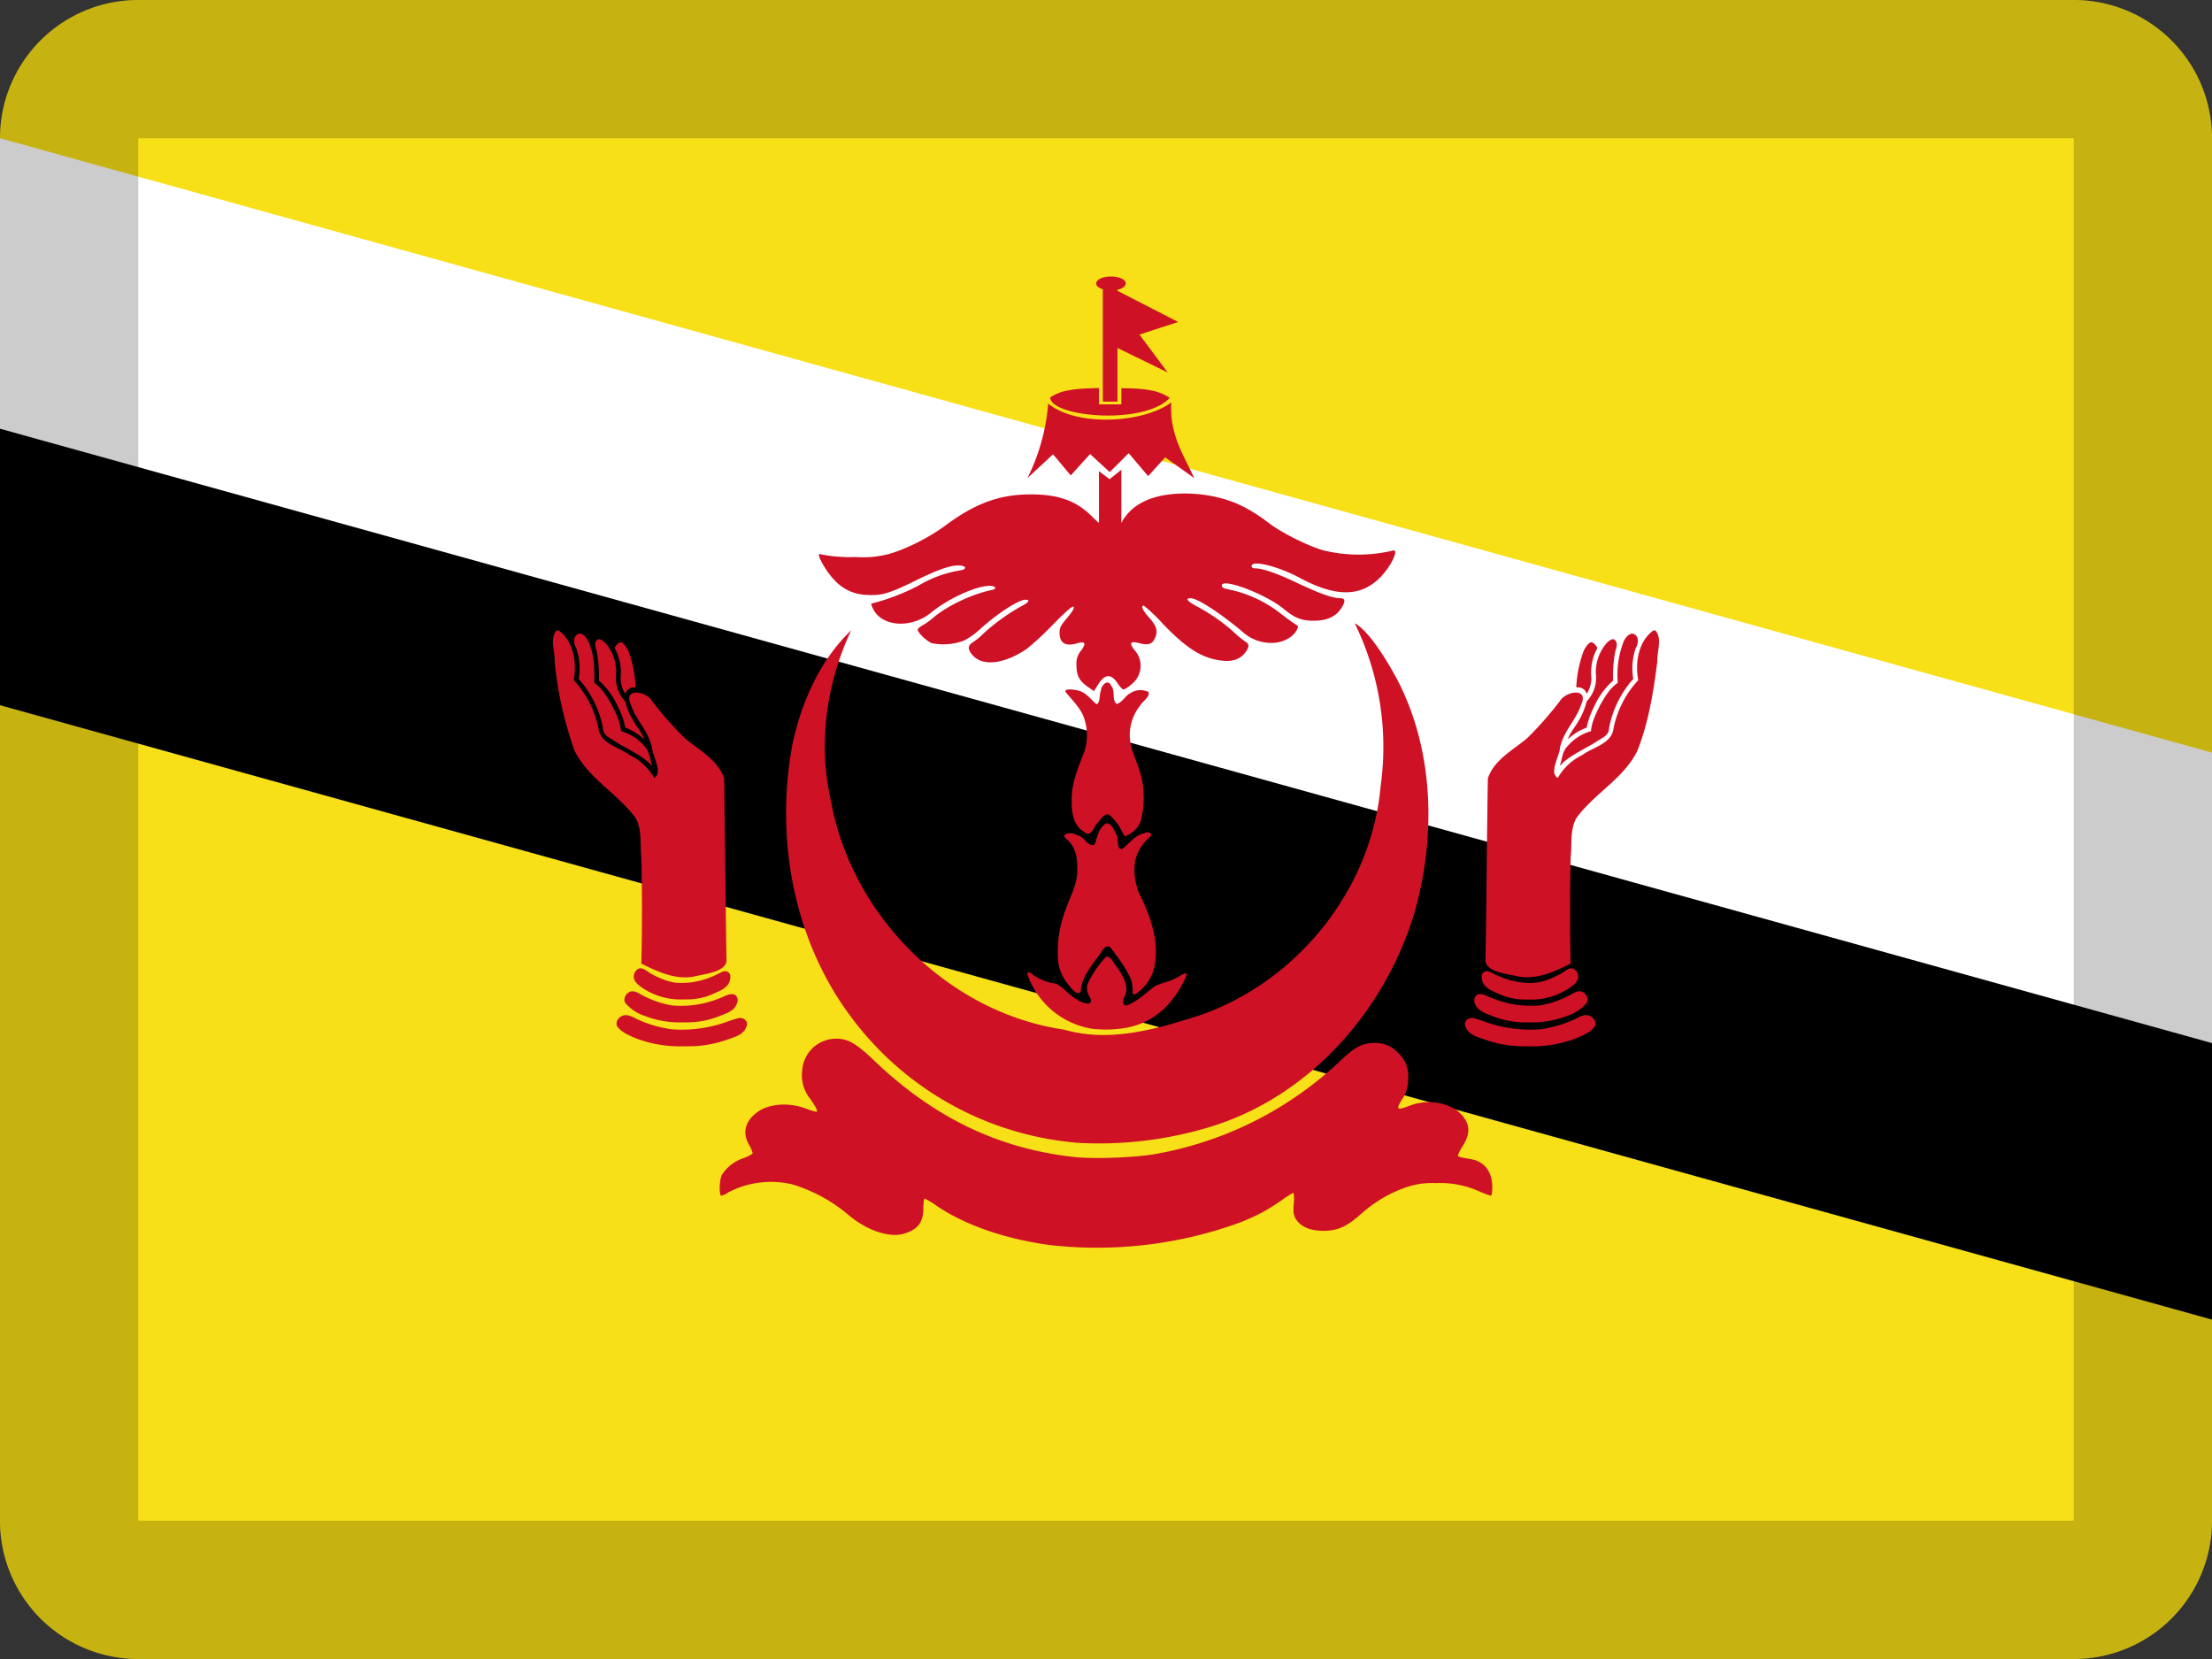 <svg xmlns="http://www.w3.org/2000/svg" width="16" height="12" viewBox="0 0 16 12"><rect x="0" y="0" width="16" height="12" fill="#333333" stroke="none"/><g fill="none" fill-rule="evenodd"><path fill="#F7E017" d="M1 0h14a1 1 0 0 1 1 1v10a1 1 0 0 1-1 1H1a1 1 0 0 1-1-1V1a1 1 0 0 1 1-1z"/><path fill="#000" fill-rule="nonzero" d="M16 7.444v2.101L0 5.101V3z"/><path fill="#FFF" fill-rule="nonzero" d="M16 5.444v2.101L0 3.101V1z"/><path fill="#000" fill-rule="nonzero" d="M1 1v10h14V1H1zm0-1h14a1 1 0 0 1 1 1v10a1 1 0 0 1-1 1H1a1 1 0 0 1-1-1V1a1 1 0 0 1 1-1z" opacity=".2"/><path fill="#CF1126" fill-rule="nonzero" d="M8.082 2.096v.007l.44.226-.28.091.204.274-.363-.177v.388h-.106v-.813c-.03-.009-.048-.024-.048-.042 0-.027.046-.05.107-.05.062 0 .107.023.107.05 0 .02-.024.038-.061.046zm-.133 1.686v-.374l.077.058.085-.068v.384a.077.077 0 0 0 .01-.018.36.36 0 0 1 .153-.136c.15-.076.412-.078.621-.005.089.03.186.086.28.158.093.072.285.168.398.2a1.07 1.07 0 0 0 .508 0c.038 0-.027.127-.103.201-.14.137-.32.136-.576-.002-.159-.085-.349-.132-.349-.085 0 .01.01.016.025.016.055 0 .162.037.31.108.162.076.252.108.306.108.039 0 .04.025.004.078-.039.057-.104.085-.196.085-.088 0-.137-.02-.216-.085-.132-.11-.46-.232-.448-.167.003.013.019.021.053.026a.912.912 0 0 1 .385.184c.042.032.086.063.098.07.018.011.019.014.004.042-.025.046-.087.082-.154.089a.309.309 0 0 1-.241-.083c-.166-.138-.322-.239-.372-.239-.04 0-.023.023.05.061.094.05.191.118.263.184a.68.68 0 0 0 .084.069c.03.016.03.04-.004.083-.033.043-.089.063-.161.055-.144-.015-.256-.084-.433-.268a1.177 1.177 0 0 0-.136-.13c-.024 0-.01.032.035.083.057.063.068.099.046.15-.019.045-.05.056-.114.038-.066-.017-.076-.001-.033.052a.169.169 0 0 1-.024.246.19.19 0 0 1-.057.038c-.007 0-.024-.018-.039-.04-.05-.077-.095-.076-.144.002a.893.893 0 0 1-.032.049l-.052-.037c-.056-.041-.074-.08-.074-.158a.14.14 0 0 1 .033-.097c.039-.053.032-.07-.023-.055-.087.026-.13.003-.132-.072-.001-.037.006-.052.055-.111.04-.047.054-.072.046-.08-.008-.008-.054.033-.15.13a2.066 2.066 0 0 1-.19.176c-.164.11-.32.127-.392.042-.036-.043-.034-.068.008-.094a.456.456 0 0 0 .073-.061 1.46 1.46 0 0 1 .268-.194c.06-.03.073-.05.035-.05-.05 0-.209.104-.33.215a.535.535 0 0 1-.113.08.423.423 0 0 1-.231.02c-.037-.012-.105-.076-.105-.099 0-.006.015-.02.034-.03a.501.501 0 0 0 .075-.053c.097-.085.28-.173.425-.203.046-.01.029-.033-.022-.03-.1.004-.298.096-.416.194-.14.114-.348.103-.415-.021-.012-.022-.019-.042-.016-.045a1.545 1.545 0 0 0 .34-.13.858.858 0 0 1 .301-.11c.047-.007.05-.03.004-.035-.059-.007-.149.023-.308.1-.204.101-.262.119-.37.112a.323.323 0 0 1-.233-.106c-.052-.05-.126-.175-.112-.19a1.084 1.084 0 0 0 .264.022.727.727 0 0 0 .248-.024c.124-.036.288-.12.4-.203.215-.16.39-.225.613-.226.206-.001.337.046.453.164a.594.594 0 0 0 .046.042zm-.353 5.224c-.323-.043-.618-.145-.824-.286a.461.461 0 0 0-.083-.05c-.006 0-.01.03-.01.068 0 .106-.043.16-.15.188-.103.026-.26-.028-.386-.133a1.138 1.138 0 0 0-.412-.226.665.665 0 0 0-.467.06.145.145 0 0 1-.046.022c-.018 0-.015-.114.003-.15a.294.294 0 0 1 .158-.122c.036-.013.065-.03.065-.037a.227.227 0 0 0-.027-.061c-.048-.085-.028-.167.056-.231.086-.066.232-.077.361-.028a.534.534 0 0 0 .068.022c.017 0 .006-.024-.04-.092a.27.27 0 0 1-.059-.211.245.245 0 0 1 .225-.225c.097-.007.157.025.3.162.427.407.892.631 1.434.692.136.016.412.007.573-.017a2.598 2.598 0 0 0 1.362-.68c.106-.1.158-.126.245-.127.075 0 .129.024.183.084.05.055.066.108.06.191a.24.24 0 0 1-.043.132c-.047.076-.04.083.054.047.125-.049.28-.026.364.053.073.07.08.14.023.234a.415.415 0 0 0-.038.072c0 .01.016.014.092.027.1.016.157.09.157.203 0 .034-.004.062-.01.062a.679.679 0 0 1-.083-.031.687.687 0 0 0-.318-.06.564.564 0 0 0-.212.03.958.958 0 0 0-.324.191c-.106.095-.173.124-.277.124-.095-.001-.161-.03-.196-.084-.018-.03-.02-.047-.016-.113a.24.24 0 0 0-.002-.079.705.705 0 0 0-.083.053c-.11.076-.18.113-.307.164a3.024 3.024 0 0 1-1.37.162zm.176-.742a2.272 2.272 0 0 1-1.63-.927c-.407-.554-.535-1.284-.41-1.953.065-.304.198-.608.425-.825-.18.383-.242.822-.146 1.237.15.829.85 1.53 1.688 1.652.332.096.675-.006.991-.108.699-.247 1.23-.91 1.296-1.65a2.037 2.037 0 0 0-.187-1.182c.103.055.233.268.31.412.266.516.278 1.135.121 1.686-.212.701-.749 1.315-1.457 1.539a2.758 2.758 0 0 1-1 .12v-.001zm-3.236-.92c.03.003.054.02.081.032a.905.905 0 0 0 .24.069.961.961 0 0 0 .338-.034c.05-.013.099-.036.15-.047.037-.007.073.029.053.065-.02.056-.085.072-.135.09a.826.826 0 0 1-.282.049h-.03a.904.904 0 0 1-.358-.06c-.047-.021-.1-.042-.13-.086-.016-.044.03-.085.073-.079zm.047-.173c.028.004.05.022.075.034a.703.703 0 0 0 .207.068.737.737 0 0 0 .344-.054c.03-.01.057-.03.09-.028.034.002.046.043.03.07-.018.052-.075.069-.121.087a.626.626 0 0 1-.239.047h-.026a.706.706 0 0 1-.283-.048.307.307 0 0 1-.139-.095c-.017-.039.02-.088.062-.081zm.057-.166c.028.005.048.027.072.04.067.035.14.067.218.065.09 0 .178-.023.258-.063.024-.01.05-.032.076-.017.025.012.02.044.014.066-.014.047-.063.068-.104.086a.466.466 0 0 1-.2.047h-.026a.5.5 0 0 1-.31-.089c-.022-.017-.048-.037-.053-.066-.006-.032.019-.074.055-.07zm-.612-2.446l.015.003c.108.08.13.234.107.358a.715.715 0 0 1 .182.366c.026.098.148.12.222.175a.409.409 0 0 1 .178.166c.065-.037-.01-.154-.016-.218-.023-.117-.116-.2-.152-.31-.061-.128.11-.101.153-.028a2.5 2.5 0 0 0 .236.268c.103.087.24.157.285.292.006.441.01.883.017 1.324-.017.079-.163.09-.242.11-.133.021-.258-.037-.374-.095a16.24 16.24 0 0 0 0-.768c-.01-.094.006-.197-.04-.283-.129-.178-.342-.286-.442-.487a2.668 2.668 0 0 1-.145-.648c.003-.071-.038-.171.016-.225zm.165.024c.03.002.05.03.062.055.044.093.046.2.043.301.057.038.092.1.126.158.03.06.063.124.068.192a.342.342 0 0 1 .169.108c.033.032.039.079.05.121.011.033 0 .016-.016 0-.072-.065-.163-.103-.244-.154-.035-.025-.088-.042-.089-.093a.734.734 0 0 0-.176-.36.453.453 0 0 0-.018-.224c-.022-.033-.024-.096.025-.104zm.138.04c.02.002.036.017.05.03.053.06.078.142.076.221a.244.244 0 0 0 .066.2.48.48 0 0 0 .061.144c.024.044.06.081.075.13a.4.4 0 0 0-.136-.085.56.56 0 0 0-.052-.148.558.558 0 0 0-.139-.193.908.908 0 0 0-.018-.22c-.01-.025-.017-.068.017-.078zm.157.023c.006 0 .012.002.017.006a.17.17 0 0 1 .046.073c.028.076.04.156.047.236.005.014-.009.01-.018.011a.064.064 0 0 0-.057.047.217.217 0 0 1-.034-.117.363.363 0 0 0-.024-.174c-.003-.016-.02-.031-.017-.046.01-.015.022-.032.04-.036zm6.976 2.697c.042-.006.089.035.073.079-.03.044-.083.065-.13.086a.904.904 0 0 1-.358.06h-.03a.826.826 0 0 1-.282-.05c-.05-.017-.114-.033-.135-.089-.02-.036.016-.072.053-.065.051.011.1.034.15.047.11.031.225.043.338.034a.905.905 0 0 0 .24-.069c.027-.012.052-.029.081-.033zm-.047-.172c.043-.007.08.042.062.081a.307.307 0 0 1-.14.095.706.706 0 0 1-.282.048h-.026a.626.626 0 0 1-.239-.047c-.046-.018-.103-.035-.122-.086-.015-.028-.003-.069.032-.071.032-.002.06.019.09.028a.737.737 0 0 0 .343.054.703.703 0 0 0 .207-.068c.025-.012.047-.03.075-.034zm-.057-.166c.036-.005.061.037.055.07-.005.028-.031.048-.053.065a.5.5 0 0 1-.31.09h-.026a.466.466 0 0 1-.2-.048c-.041-.018-.09-.039-.104-.086-.006-.022-.01-.054.014-.066.026-.015.052.008.076.017.08.04.168.063.258.063.078.002.15-.03.218-.066.024-.012.044-.034.072-.04zm.612-2.446c.054.054.013.154.016.225-.028.22-.063.441-.145.648-.1.201-.313.309-.442.487-.046.086-.03.19-.04.283a16.24 16.24 0 0 0 0 .768c-.116.058-.241.116-.374.094-.08-.019-.225-.03-.242-.109.007-.441.01-.883.017-1.324.044-.135.182-.205.285-.292a2.59 2.59 0 0 0 .236-.268c.044-.073.214-.1.153.028-.036.11-.129.193-.152.31-.005.064-.081.181-.016.218a.409.409 0 0 1 .178-.166c.074-.055.196-.077.222-.175a.715.715 0 0 1 .182-.366c-.024-.124 0-.279.107-.358l.015-.003zm-.165.024c.05.008.047.071.025.104a.453.453 0 0 0-.018.224.734.734 0 0 0-.176.36c0 .05-.054.068-.089.093-.08.051-.172.089-.244.153-.016.017-.027.034-.016.001.011-.042.017-.09.05-.121a.342.342 0 0 1 .169-.108c.005-.068.038-.131.068-.192.034-.058.069-.12.126-.158a.673.673 0 0 1 .043-.301c.013-.024.032-.053.062-.055zm-.138.04c.034.011.028.054.017.08a.908.908 0 0 0-.018.22.558.558 0 0 0-.139.192.56.56 0 0 0-.052.148.4.4 0 0 0-.136.084c.016-.048.05-.085.075-.129a.516.516 0 0 0 .061-.145.244.244 0 0 0 .066-.199.323.323 0 0 1 .077-.221c.013-.013.029-.028.049-.03zm-.157.023c.018.004.03.021.04.036.004.015-.014.03-.017.046a.363.363 0 0 0-.024.174.217.217 0 0 1-.034.117.064.064 0 0 0-.057-.047c-.01-.002-.023.003-.018-.011a.888.888 0 0 1 .047-.236.17.17 0 0 1 .046-.073.025.025 0 0 1 .017-.006zM7.928 7.445a.593.593 0 0 1-.497-.4c.004-.037.05.02.072.025.04.022.084.04.131.044.06.025.096.084.153.114.026.02.12.06.102-.004-.022-.034-.037-.077-.018-.116A.78.78 0 0 1 8 6.921c.035-.012.06.058.085.082.036.055.078.122.057.19-.02.024-.033.1.021.075.067-.03.122-.08.178-.126.048-.033.11-.036.161-.066.024-.006.073-.053.083-.027a.745.745 0 0 1-.124.204.536.536 0 0 1-.313.181.86.86 0 0 1-.22.01zm.264-.263a.221.221 0 0 0-.028-.132c-.036-.072-.086-.136-.134-.2-.046-.026-.072.062-.102.087-.048.071-.108.144-.11.234-.027.041-.077-.034-.099-.06a.314.314 0 0 1-.067-.199.846.846 0 0 1 .06-.343c.033-.093.085-.183.08-.284.003-.077-.012-.161-.074-.213-.059-.046.038-.056.069-.032.053.004.081.09.13.07.019-.046.023-.1.062-.136.039-.053.08.022.093.058.027.031-.002.108.043.11.053-.037.091-.1.16-.114.027-.015.075-.002.038.03a.304.304 0 0 0-.103.177.427.427 0 0 0 .045.258c.075.156.132.333.094.507a.326.326 0 0 1-.133.189c-.008.005-.021.004-.024-.007zm-.08-1.175a.35.35 0 0 0-.094-.117c-.04 0-.065.05-.091.076-.02.035-.042.094-.089.048-.074-.043-.087-.138-.086-.216-.005-.126.046-.244.091-.36a.38.38 0 0 0 .004-.226c-.022-.085-.09-.144-.142-.21.003-.026.07-.012.095-.007.056.014.09.064.131.099.03-.01.018-.07.032-.097 0-.04.054-.092.075-.035.033.036 0 .107.042.13.04-.015.06-.06.097-.079a.133.133 0 0 1 .13-.008c.014.037-.044.067-.061.1a.34.34 0 0 0-.062.301c.023.081.063.157.077.24a.668.668 0 0 1-.008.286c-.014.057-.063.094-.114.118-.012-.012-.019-.029-.027-.043zm-.53-3.088c.207.17.688.142.89-.008-.013.236.09.379.166.547l-.21-.15-.123.136-.141-.166-.137.137-.142-.131-.14.155-.128-.153-.185.172a1.47 1.47 0 0 0 .15-.54zm.367-.112v.118h.162v-.117c.07.001.146.002.213.016a.34.34 0 0 1 .137.054c-.182.199-.859.14-.865-.003a.335.335 0 0 1 .13-.051c.07-.014.149-.015.223-.017z"/></g></svg>